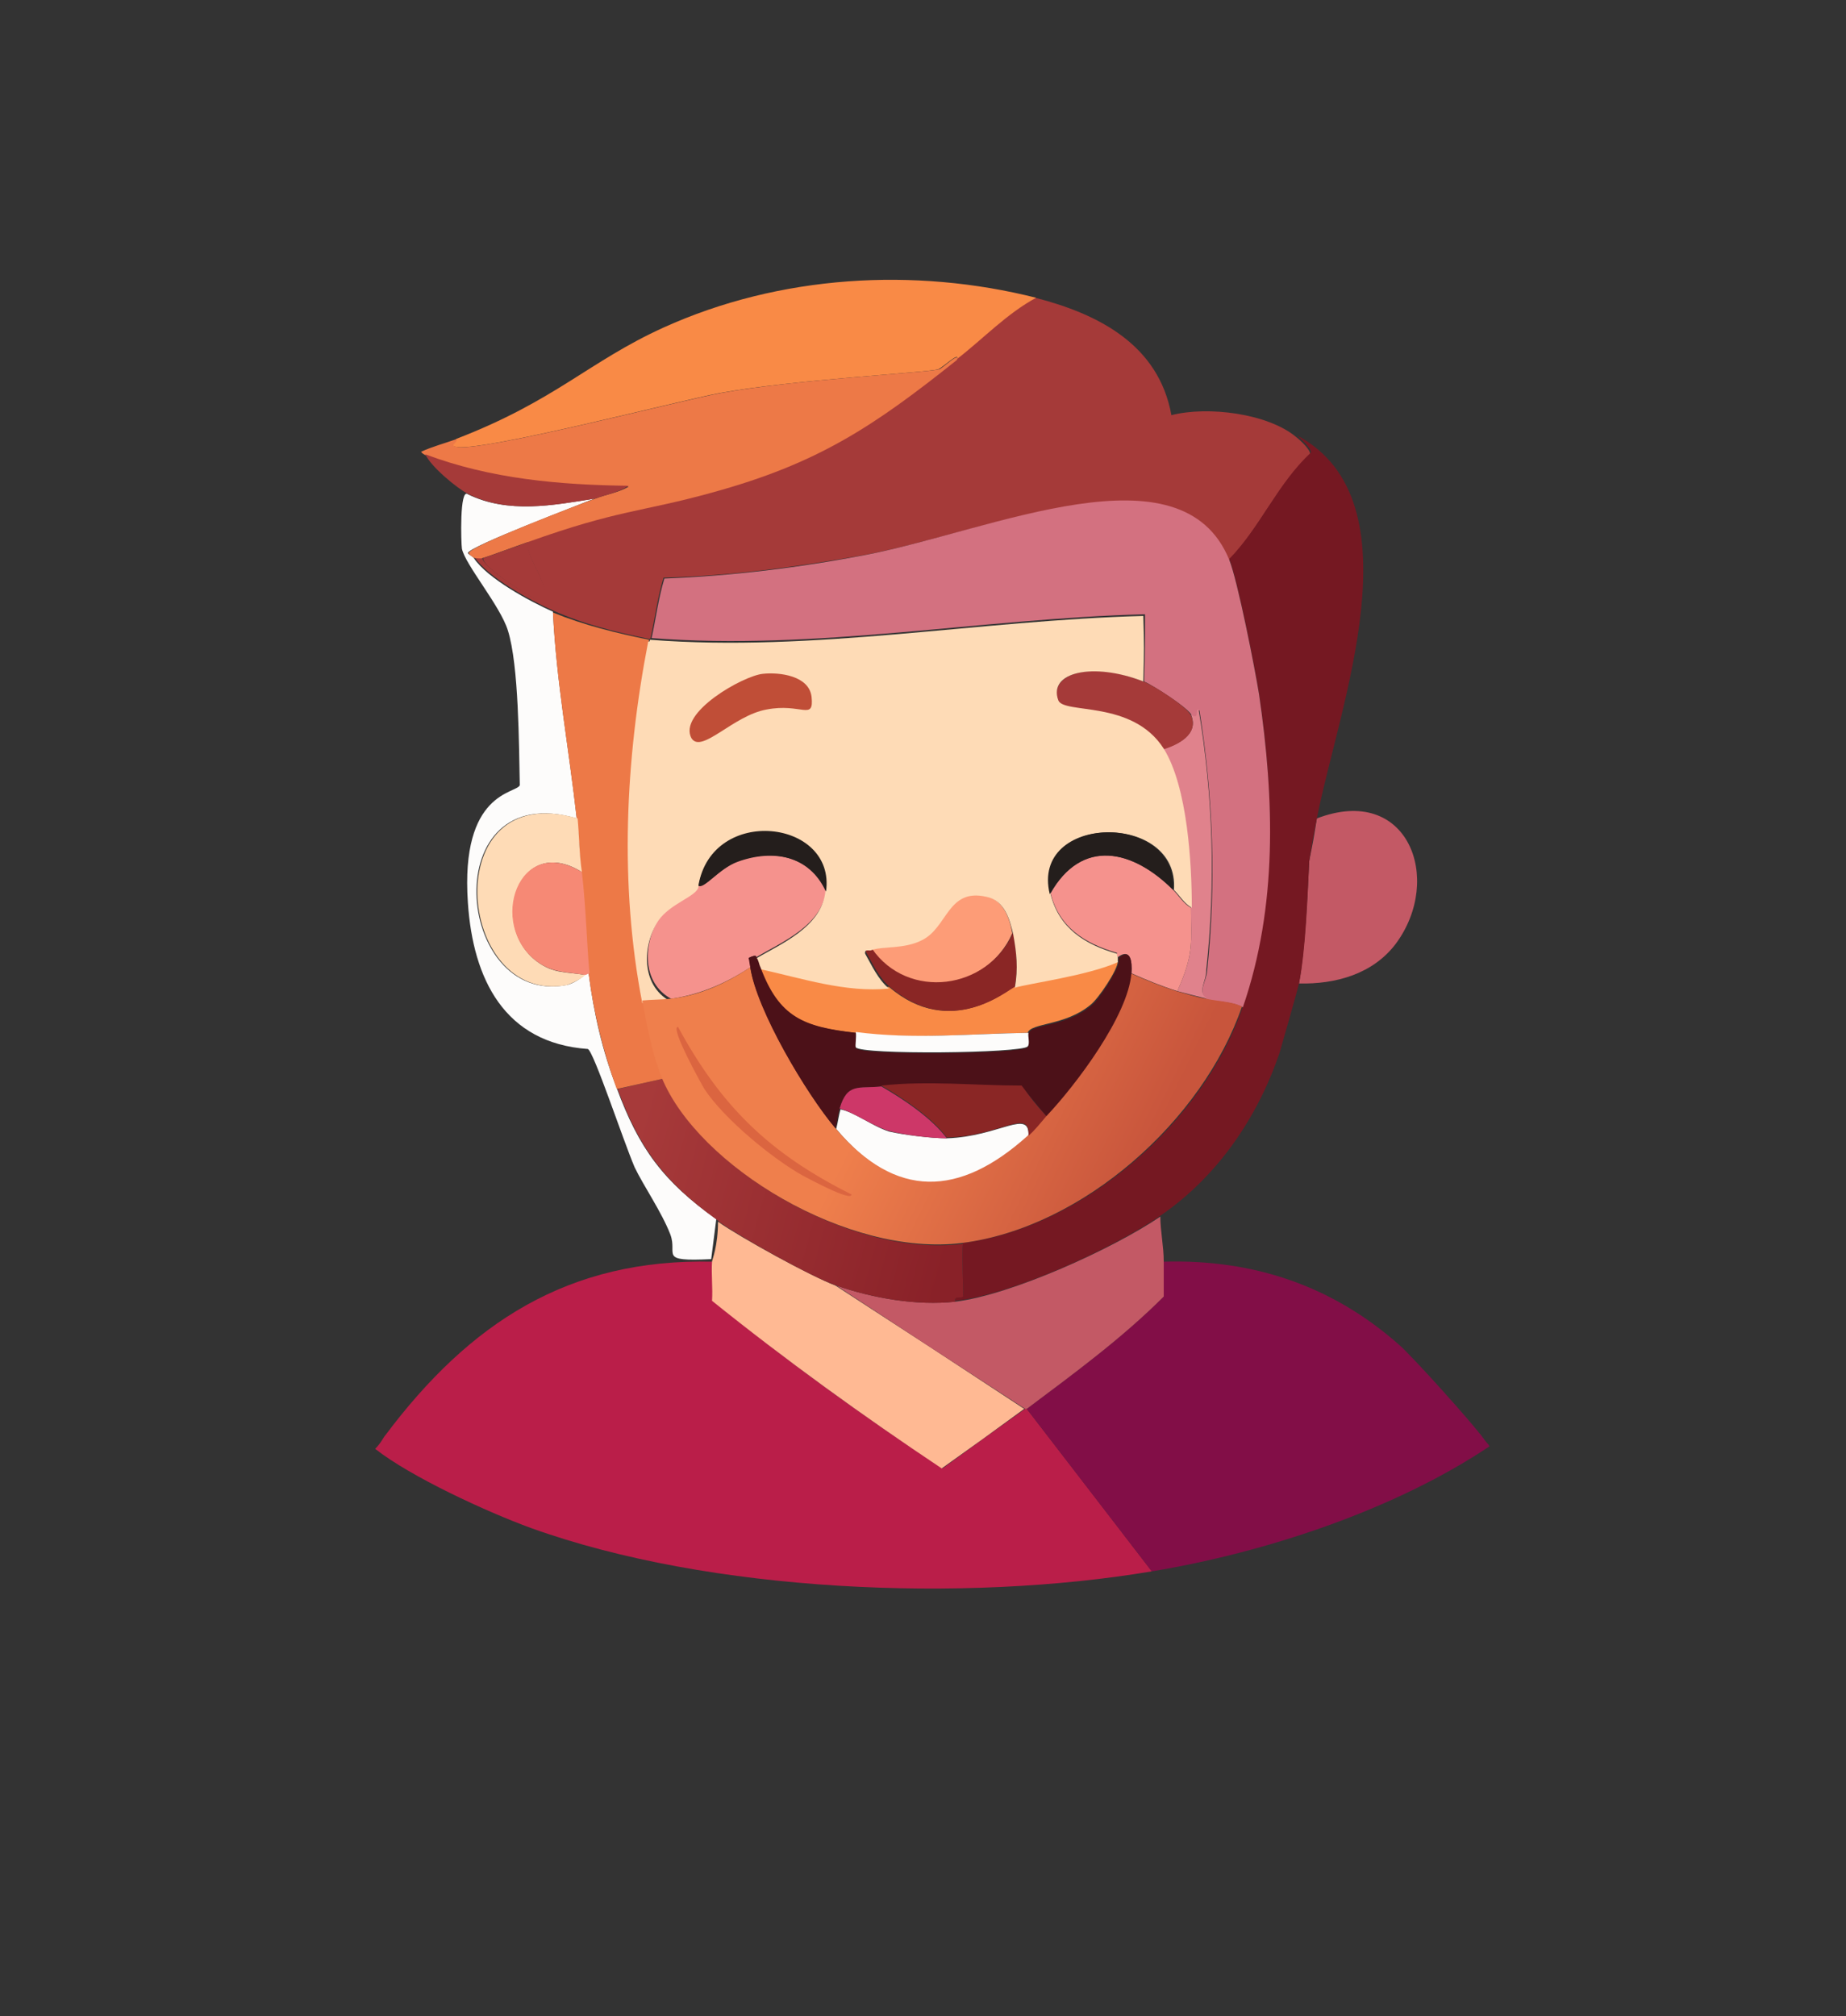 <?xml version="1.0" encoding="utf-8"?>
<!-- Generator: Adobe Illustrator 28.0.0, SVG Export Plug-In . SVG Version: 6.00 Build 0)  -->
<svg version="1.1" id="Layer_1" xmlns="http://www.w3.org/2000/svg" xmlns:xlink="http://www.w3.org/1999/xlink" x="0px" y="0px"
	 viewBox="0 0 217 237" style="enable-background:new 0 0 217 237;" xml:space="preserve">
<rect x="0" y="0" width="217" height="237" fill="#333333" stroke="none"/>
<style type="text/css">
	.st0{display:none;}
	.st1{display:inline;fill:#B4BFC3;}
	.st2{display:inline;fill:#F7E5F1;}
	.st3{display:inline;fill:#CDA1B7;}
	.st4{display:inline;fill:#FDFCFB;}
	.st5{fill:#BA1E49;}
	.st6{fill:#820E47;}
	.st7{fill:#C35965;}
	.st8{fill:#FDFCFB;}
	.st9{fill:#A53A39;}
	.st10{fill:#751822;}
	.st11{fill:#F98A46;}
	.st12{fill:#ED7947;}
	.st13{fill:#FFB993;}
	.st14{fill:url(#SVGID_1_);}
	.st15{fill:#D37180;}
	.st16{fill:#FEDBB6;}
	.st17{fill:#F68975;}
	.st18{fill:#F5928D;}
	.st19{fill:#E0828C;}
	.st20{fill:#FD9C77;}
	.st21{fill:#8A2625;}
	.st22{fill:#C04E37;}
	.st23{fill:#241E1C;}
	.st24{fill:url(#SVGID_00000176756470360986948990000011665494459094249372_);}
	.st25{fill:#DB6540;}
	.st26{fill:#4C1118;}
	.st27{fill:#CD3768;}
</style>
<g>
	<g id="Background_00000043444146666387640650000002199452811281177532_" class="st0">
		<path class="st1" d="M229-8.2c0,119.6,0,119.6,0,239.1c-119.6,0-119.6,0-239.1,0c0-119.6,0-119.6,0-239.1
			C109.5-8.2,109.5-8.2,229-8.2z"/>
		<path class="st2" d="M174.4,169.1c-1.2-1.6-8.3-9.5-9.9-11c-7.9-7-17.1-10.1-27.7-9.8c0-1.7-0.4-3.6-0.5-5.4
			c6.7-4.6,11.4-11.5,14-19.1c2.8-1.6,6.3-2.6,9-4.7c1.8-1.4,6.1-6.3,4.8-8.2c5.6-7.6,1.4-18.8-9.3-14.7
			c2.5-12.9,12.2-37.3-2.3-44.8c-3.4-2.7-10.4-3.6-14.6-2.6c-1.5-8.3-8.6-11.9-16-13.8c-14.3-3.6-30.1-2.7-43.8,3.5
			c-8.8,4-12.7,8.5-24.4,13.1c-1.4,0.5-2.9,0.9-4.2,1.5c0,0.2,0.5,0.3,0.5,0.4c0.6,1.4,3.8,4,5.1,4.7c-1-0.8-0.8,5.7-0.7,6.4
			c0.3,1.9,4.5,6.7,5.4,9.6c1.2,4,1.3,13.6,1.4,18.2c-0.4,1-6.9,0.7-6.1,13.8c0.6,9,4.3,16.5,14.1,17.2c0.7,0.3,4,10.6,5.5,13.9
			c1,2.2,3.2,5.3,4.2,7.9c0.9,2.5-1.5,3.2,4.8,2.9c0.3-2.3,0.3-2.3,0.6-4.7c0.2,0.2,0.2,0.2,0.2,0.2c0,2.8-0.7,4.4-0.7,4.7
			c-16.9-0.3-28.5,7.3-38.5,20.3c-36.5-35.2-30-96.7,7.1-128.9c28.4-24.6,75.5-26.1,106.7-6.1C204.5,62.8,212.4,130.7,174.4,169.1z"
			/>
		<path class="st3" d="M44.1,170.2c4.2,3.3,13.1,7.4,18.3,9.3c21.1,7.6,51,8.8,73,5.1c13.3-2.2,28.4-7.2,39.7-14.7
			c2.6,4.6-2.7,10.5-6.4,13.1c-14.9,10.6-49.5,14.1-67.5,13.3c-13.5-0.6-45.7-5.9-54.5-16.9C45,177.4,42.3,171.9,44.1,170.2z"/>
		<path class="st4" d="M150.3,123.8c0.3-1,2.2-7.7,2.3-8.2c4.3,0.1,8.8-1,11.4-4.7c1.4,1.9-2.9,6.7-4.8,8.2
			C156.6,121.2,153.1,122.2,150.3,123.8z"/>
	</g>
	<g>
		<g>
			<path class="st5" d="M83.8,148.3c-0.1,1.5,0.1,3.1,0,4.6c8.6,7,17.7,13.6,27,19.7c4.8-3.5,4.8-3.5,9.7-7c0.1,0,0.1,0,0.2,0
				c7.4,9.6,7.4,9.6,14.7,19.1c-22,3.7-51.9,2.5-73-5.1c-5.2-1.9-14.1-6-18.3-9.3c0.7-0.7,1-1.4,1.2-1.6
				C55.2,155.5,66.8,147.9,83.8,148.3z"/>
			<path class="st6" d="M174.4,169.1c0.2,0.3,0.6,0.7,0.7,0.9c-11.2,7.5-26.4,12.5-39.7,14.7c-7.4-9.6-7.4-9.6-14.7-19.1
				c5.6-4.2,11.2-8.3,16.1-13.2c0-1.4,0-2.7,0-4.1c10.5-0.3,19.8,2.8,27.7,9.8C166.1,159.5,173.2,167.4,174.4,169.1z"/>
		</g>
		<path class="st7" d="M164.1,110.9c-2.7,3.6-7.1,4.8-11.4,4.7c0.7-3.9,1-10.2,1.2-14.4c0.5-2.5,0.5-2.5,0.9-5
			C165.5,92.1,169.7,103.3,164.1,110.9z"/>
		<g>
			<path class="st8" d="M55,58.1c4.7,2.3,10,1.3,14.9,0.5C68.2,59.3,55.2,64.2,55,65c0.1,0.2,0.7,0.5,0.7,0.6
				c1.6,2.4,6.6,5.1,9.3,6.3c0.4,8.2,1.9,16.2,2.8,24.3c-16.6-4.9-14.4,22-1.3,19.6c0.7-0.1,1.7-0.7,2.2-1.2c0,0,0.3-0.2,0.5-0.2
				c0.6,4.7,1.6,9.1,3.3,13.5c2.6,7.1,5.5,11,11.7,15.4c-0.3,2.3-0.3,2.3-0.6,4.7c-6.3,0.3-3.9-0.5-4.8-2.9c-1-2.6-3.2-5.8-4.2-7.9
				c-1.4-3.3-4.8-13.6-5.5-13.9c-9.8-0.7-13.5-8.2-14.1-17.2c-0.9-13.1,5.7-12.8,6.1-13.8C61,87.7,61,78.2,59.7,74.1
				c-0.9-2.9-5-7.7-5.4-9.6C54.2,63.9,54,57.3,55,58.1z"/>
			<g>
				<path class="st9" d="M152.4,51.4c0.4,0.3,1.7,1.5,1.6,2c-3.9,3.6-5.9,8.7-9.6,12.5c-5.6-13.7-27.8-3.5-42.6-0.7
					C94,66.6,86,67.7,78,67.9c-0.7,2.3-1,4.7-1.5,7c-0.1,0.3-0.2,0.2-0.2,0.2c-3.9-0.8-7.6-1.7-11.2-3.3c-2.7-1.2-7.7-3.9-9.3-6.3
					c0.3,0,0.7,0.1,0.9,0c-0.2,1.1,6,4.9,6.4,4.9c2.8,0.1-1.7-5.3-1.1-6.8c10.6-3.8,13.3-3.5,21.6-5.8c12.4-3.5,19-7.8,28.8-15.6
					c3.1-2.5,5.9-5.3,9.3-7.2c7.4,1.9,14.5,5.5,16,13.8C142,47.7,149.1,48.6,152.4,51.4z"/>
				<path class="st10" d="M154.8,96.2c-0.5,2.5-0.5,2.5-0.9,5c-0.2,4.1-0.4,10.4-1.2,14.4c-0.1,0.5-2,7.2-2.3,8.2
					c-2.6,7.6-7.3,14.5-14,19.1c-5.5,3.8-17.5,9.3-24.1,10c-0.1-0.8,0.8-0.3,0.9-0.6c0.1-0.3-0.2-5.4,0-6.2
					c14.2-1.8,28.4-14.4,32.9-27.8c4-11.9,3.7-24.5,1.9-36.8c-0.5-3.1-2.5-13.3-3.5-15.8c3.7-3.8,5.7-8.9,9.6-12.5
					c0.1-0.5-1.3-1.7-1.6-2C166.9,58.9,157.3,83.3,154.8,96.2z"/>
				<path class="st11" d="M121.8,35c-3.5,1.9-6.2,4.8-9.3,7.2c0.3-0.9-1.7,1-2.2,1.2c-1.2,0.4-16.9,1.2-25.7,2.8
					c-4.8,0.9-28.6,7.1-31.1,6.3c-0.8-0.2,0.2-0.4,0.1-0.9c11.7-4.5,15.6-9.1,24.4-13.1C91.7,32.3,107.5,31.4,121.8,35z"/>
				<path class="st12" d="M112.5,42.3c-9.9,7.9-16.4,12.2-28.8,15.6c-8.3,2.3-11,2-21.6,5.8c-1.2,0.4-4.9,1.8-5.4,1.9
					c-0.3,0.1-0.6,0-0.9,0c0,0-0.6-0.3-0.7-0.6c0.1-0.8,13.2-5.8,14.9-6.4c1.3-0.5,2.7-0.7,3.9-1.4c-8.1-0.1-16.3-0.9-23.9-3.7
					c0,0-0.4-0.2-0.5-0.4c1.3-0.6,2.8-1,4.2-1.5c0.1,0.5-0.9,0.7-0.1,0.9c2.4,0.8,26.3-5.4,31.1-6.3c8.7-1.6,24.4-2.4,25.7-2.8
					C110.8,43.3,112.8,41.3,112.5,42.3z"/>
				<g>
					<path class="st13" d="M98.2,151.1c11.1,7.2,11.1,7.2,22.2,14.5c-4.8,3.5-4.8,3.5-9.7,7c-9.3-6.2-18.3-12.7-27-19.7
						c0.1-1.5-0.1-3.1,0-4.6c0-0.2,0.7-1.8,0.7-4.7C87.1,145.5,95.3,150,98.2,151.1z"/>
					<path class="st7" d="M136.8,148.3c0,1.4,0,2.7,0,4.1c-4.9,4.9-10.5,9-16.1,13.2c-0.1,0-0.1,0-0.2,0
						c-11.1-7.2-11.1-7.2-22.2-14.5c4.3,1.5,9.5,2.4,14,1.9c6.6-0.8,18.5-6.2,24.1-10C136.4,144.7,136.8,146.5,136.8,148.3z"/>
				</g>
				<linearGradient id="SVGID_1_" gradientUnits="userSpaceOnUse" x1="74.354" y1="135.248" x2="111.986" y2="145.466">
					<stop  offset="0" style="stop-color:#A73A3A"/>
					<stop  offset="1" style="stop-color:#892128"/>
				</linearGradient>
				<path class="st14" d="M77.9,126.8c4.3,10.3,21.9,21.1,35.3,19.4c-0.2,0.8,0.1,5.9,0,6.2c-0.2,0.3-1.1-0.2-0.9,0.6
					c-4.5,0.5-9.7-0.4-14-1.9c-2.9-1-11.1-5.6-13.8-7.5c0,0,0-0.1-0.2-0.2c-6.1-4.4-9.1-8.3-11.7-15.4
					C75.2,127.4,75.2,127.4,77.9,126.8z"/>
				<path class="st9" d="M70,58.6c-5,0.8-10.2,1.8-14.9-0.5c-1.4-0.7-4.5-3.3-5.1-4.7c7.7,2.9,15.8,3.6,23.9,3.7
					C72.7,57.9,71.3,58.1,70,58.6z"/>
				<path class="st15" d="M144.5,65.8c1,2.5,3,12.7,3.5,15.8c1.8,12.3,2.2,24.9-1.9,36.8c-1.3-0.7-2.8-0.6-4.2-0.9
					c-1.2-1-0.1-2,0-3.4c1.1-10.2,0.7-20.5-0.9-30.6c-0.5-0.1,0.2,1.3-0.9,0.6c-0.4-0.9-4.5-3.5-5.6-4c0.1-4,0.1-4,0.1-7.9
					c-19.3,0.5-38.7,4.3-58,2.8c0.5-2.3,0.8-4.7,1.5-7c8-0.3,16-1.3,23.8-2.8C116.7,62.3,138.9,52.1,144.5,65.8z"/>
				<path class="st12" d="M76.3,75.2c-2.7,13.9-3.4,28.6-0.7,42.5c0.6,3.1,1.1,6.1,2.3,9.1c-2.7,0.6-2.7,0.6-5.4,1.2
					c-1.6-4.4-2.7-8.9-3.3-13.5c-0.4-2.9-0.5-7.8-0.9-11.9c-0.2-2.1-0.2-4.2-0.5-6.3c-0.9-8.1-2.4-16.1-2.8-24.3
					C68.7,73.5,72.4,74.4,76.3,75.2z"/>
				<path class="st9" d="M62.1,63.7c-0.7,1.4,3.9,6.9,1.1,6.8c-0.4,0-6.6-3.8-6.4-4.9C57.1,65.5,60.8,64.2,62.1,63.7z"/>
				<g>
					<path class="st16" d="M67.9,96.2c0.2,2.1,0.2,4.3,0.5,6.3c-7.4-4.6-11,6.2-5.3,10.5c2,1.5,3.5,1.2,5.7,1.6
						c-0.5,0.5-1.6,1-2.2,1.2C53.5,118.2,51.3,91.3,67.9,96.2z"/>
					<path class="st17" d="M68.4,102.5c0.5,4.2,0.6,9,0.9,11.9c-0.1,0-0.4,0.2-0.5,0.2c-2.3-0.4-3.8-0.2-5.7-1.6
						C57.3,108.7,60.9,97.9,68.4,102.5z"/>
				</g>
				<path class="st18" d="M97.1,104.8c-0.6,4-5.1,5.9-8.2,7.7c0,0,0.1-0.4-0.9,0.1c0.2,0.4,0.2,0.7,0.2,1.1
					c-2.9,1.9-5.9,3.2-9.3,3.7c-3.5-1.9-3.3-6.5-1.4-9.5c1.3-2,4.3-2.7,4.7-3.9c0.6,0.5,2.4-2,4.6-2.8
					C90.8,99.8,95.1,100.5,97.1,104.8z"/>
				<path class="st11" d="M131.4,113c0,1-2.3,4.4-3.2,5.1c-3,2.5-7,2.1-7.4,3.3c-6.7,0.1-13.6,0.8-20.3,0c-6.2-0.7-9-1.8-11.2-7.7
					c5,1.2,10,2.8,15.2,2.3c7.2,6.2,14,0.3,14.7,0C120.9,115.5,127.8,114.6,131.4,113z"/>
				<path class="st19" d="M141.9,117.4c-1.2-0.3-2.4-0.6-3.5-0.9c2-4.5,1.6-5.7,1.6-9.8c0-5.2-0.4-14.2-3.3-18.7
					c1.7-0.4,4.3-1.7,3.3-4c1.1,0.7,0.4-0.7,0.9-0.6c1.7,10.1,2,20.4,0.9,30.6C141.8,115.5,140.7,116.5,141.9,117.4z"/>
				<path class="st9" d="M134.4,80.1c1.1,0.4,5.2,3,5.6,4c1,2.2-1.6,3.5-3.3,4c-3.7-5.8-11.8-4-12.4-5.7
					C123.3,79,128.5,77.7,134.4,80.1z"/>
				<g>
					<path class="st20" d="M119,109.7c-3,6.8-12.3,8-16.6,1.9c1.2-0.4,3.9-0.1,6-1.2c3-1.6,3-6.1,7.5-5.1
						C118,105.8,118.7,108,119,109.7z"/>
					<path class="st21" d="M119.3,116c-0.8,0.3-7.5,6.2-14.7,0c-1.3-1.1-2-2.7-2.8-4.1c-0.1-0.6,0.5-0.3,0.7-0.4
						c4.2,6.1,13.6,4.9,16.6-1.9C119.5,112,119.7,113.8,119.3,116z"/>
				</g>
				<g>
					<path class="st16" d="M134.4,80.1c-5.9-2.3-11.2-1.1-10,2.2c0.6,1.7,8.7-0.1,12.4,5.7c2.8,4.5,3.3,13.5,3.3,18.7
						c-0.9-0.5-1.4-1.4-2.1-2.1c0.7-9.2-16.8-9-14.5,0.5c1,4,4,5.9,7.8,7c0.1,0.2,0.1,0.2,0.1,0.5c0,0.2,0,0.3,0,0.5
						c-3.6,1.6-10.5,2.5-12.1,3c0.4-2.3,0.2-4.1-0.2-6.3c-0.4-1.7-1-4-3.2-4.4c-4.5-1-4.5,3.6-7.5,5.1c-2.1,1.1-4.8,0.7-6,1.2
						c-0.2,0.1-0.8-0.2-0.7,0.4c0.8,1.4,1.5,3,2.8,4.1c-5.1,0.5-10.2-1.2-15.2-2.3c-0.1-0.4-0.2-0.8-0.5-1.2
						c3.1-1.8,7.6-3.7,8.2-7.7c1.2-8.6-13.4-10.3-14.9-0.7c-0.3,1.1-3.3,1.9-4.7,3.9c-1.9,2.9-2.1,7.6,1.4,9.5
						c-1,0.1-2.2,0.2-3.3,0.2c-2.7-13.9-2-28.6,0.7-42.5c0,0,0.2,0.1,0.2-0.2c19.3,1.5,38.7-2.3,58-2.8
						C134.5,76.1,134.5,76.1,134.4,80.1z"/>
					<path class="st22" d="M89.7,79.2c1.9-0.2,5.4,0.2,5.7,2.7c0.3,2.9-1.2,0.7-5.3,1.5c-3.9,0.7-7.6,5.2-8.8,3.4
						C79.6,83.8,87.4,79.4,89.7,79.2z"/>
				</g>
				<g>
					<path class="st18" d="M137.9,104.6c0.7,0.7,1.2,1.6,2.1,2.1c0,4.1,0.4,5.3-1.6,9.8c-1.9-0.6-3.6-1.3-5.4-2.1
						c0.1-1.4-0.1-3-1.6-1.9c-0.1-0.2-0.1-0.2-0.1-0.5c-3.8-1.1-6.8-3-7.8-7C127.2,98.4,133.2,99.9,137.9,104.6z"/>
					<path class="st23" d="M137.9,104.6c-4.7-4.7-10.7-6.2-14.5,0.5C121.1,95.6,138.6,95.4,137.9,104.6z"/>
				</g>
				<path class="st23" d="M97.1,104.8c-1.9-4.3-6.3-5-10.4-3.5c-2.2,0.8-4,3.3-4.6,2.8C83.7,94.6,98.3,96.3,97.1,104.8z"/>
				<path class="st8" d="M111.3,133.8c6.2-0.2,9.8-3.6,9.6-0.2c-8,7.2-15.6,7.5-22.6-0.9c0.2-0.8,0.3-1.6,0.5-2.3
					c1.6,0.3,3.8,2,5.7,2.6C106.2,133.4,109.5,133.8,111.3,133.8z"/>
				<g>
					
						<linearGradient id="SVGID_00000050652716650669335010000014456152526935443364_" gradientUnits="userSpaceOnUse" x1="84.826" y1="112.991" x2="134.135" y2="137.069">
						<stop  offset="0.417" style="stop-color:#EF7F4C"/>
						<stop  offset="1" style="stop-color:#C8553C"/>
					</linearGradient>
					<path style="fill:url(#SVGID_00000050652716650669335010000014456152526935443364_);" d="M88.2,113.7c0.8,5,6.6,14.9,10,18.9
						c7.1,8.4,14.6,8.1,22.6,0.9c0.8-0.7,1.4-1.6,2.1-2.3c3.5-3.7,9.6-11.8,10-16.8c1.8,0.8,3.5,1.5,5.4,2.1
						c1.1,0.3,2.3,0.7,3.5,0.9c1.4,0.3,2.9,0.3,4.2,0.9c-4.6,13.4-18.7,26-32.9,27.8c-13.4,1.7-31-9-35.3-19.4c-1.2-3-1.7-6-2.3-9.1
						c1-0.1,2.3-0.1,3.3-0.2C82.3,117,85.3,115.6,88.2,113.7z"/>
					<path class="st25" d="M79.7,120.7c5.1,9.4,10.8,14.9,20.4,19.7c0,0.9-5.1-1.9-5.7-2.2c-3.6-2-9.3-6.7-11.6-10.2
						C82.5,127.5,78.7,120.7,79.7,120.7z"/>
				</g>
				<g>
					<path class="st26" d="M133,114.4c-0.4,5-6.5,13.1-10,16.8c-1.5-1.8-1.5-1.8-2.9-3.5c-5.5,0-11-0.6-16.5,0
						c-2.6,0.3-4-0.5-4.9,2.6c-0.2,0.7-0.3,1.6-0.5,2.3c-3.4-4-9.3-13.9-10-18.9c-0.1-0.4-0.1-0.7-0.2-1.1c1-0.5,0.9-0.1,0.9-0.1
						c0.3,0.4,0.3,0.8,0.5,1.2c2.2,5.9,5.1,7,11.2,7.7c0.1,0.5-0.1,1.6,0,1.8c0.6,0.9,19.5,0.7,20.2-0.1c0.3-0.4,0-1.2,0.1-1.6
						c0.3-1.2,4.3-0.7,7.4-3.3c0.9-0.7,3.1-4.1,3.2-5.1c0-0.2,0-0.3,0-0.5C132.9,111.4,133.1,113,133,114.4z"/>
					<path class="st8" d="M120.9,121.4c-0.1,0.4,0.2,1.3-0.1,1.6c-0.7,0.8-19.6,1-20.2,0.1c-0.1-0.2,0.1-1.2,0-1.8
						C107.3,122.2,114.2,121.5,120.9,121.4z"/>
					<g>
						<path class="st21" d="M123,131.2c-0.7,0.8-1.3,1.6-2.1,2.3c0.2-3.4-3.4,0.1-9.6,0.2c-1.8-2.4-5.1-4.6-7.7-6.1
							c5.5-0.6,11,0,16.5,0C121.5,129.5,121.5,129.5,123,131.2z"/>
						<path class="st27" d="M103.6,127.7c2.6,1.5,5.9,3.7,7.7,6.1c-1.8,0-5.1-0.4-6.9-0.9c-1.9-0.6-4.1-2.2-5.7-2.6
							C99.6,127.2,101,128,103.6,127.7z"/>
					</g>
				</g>
			</g>
		</g>
	</g>
</g>
</svg>
